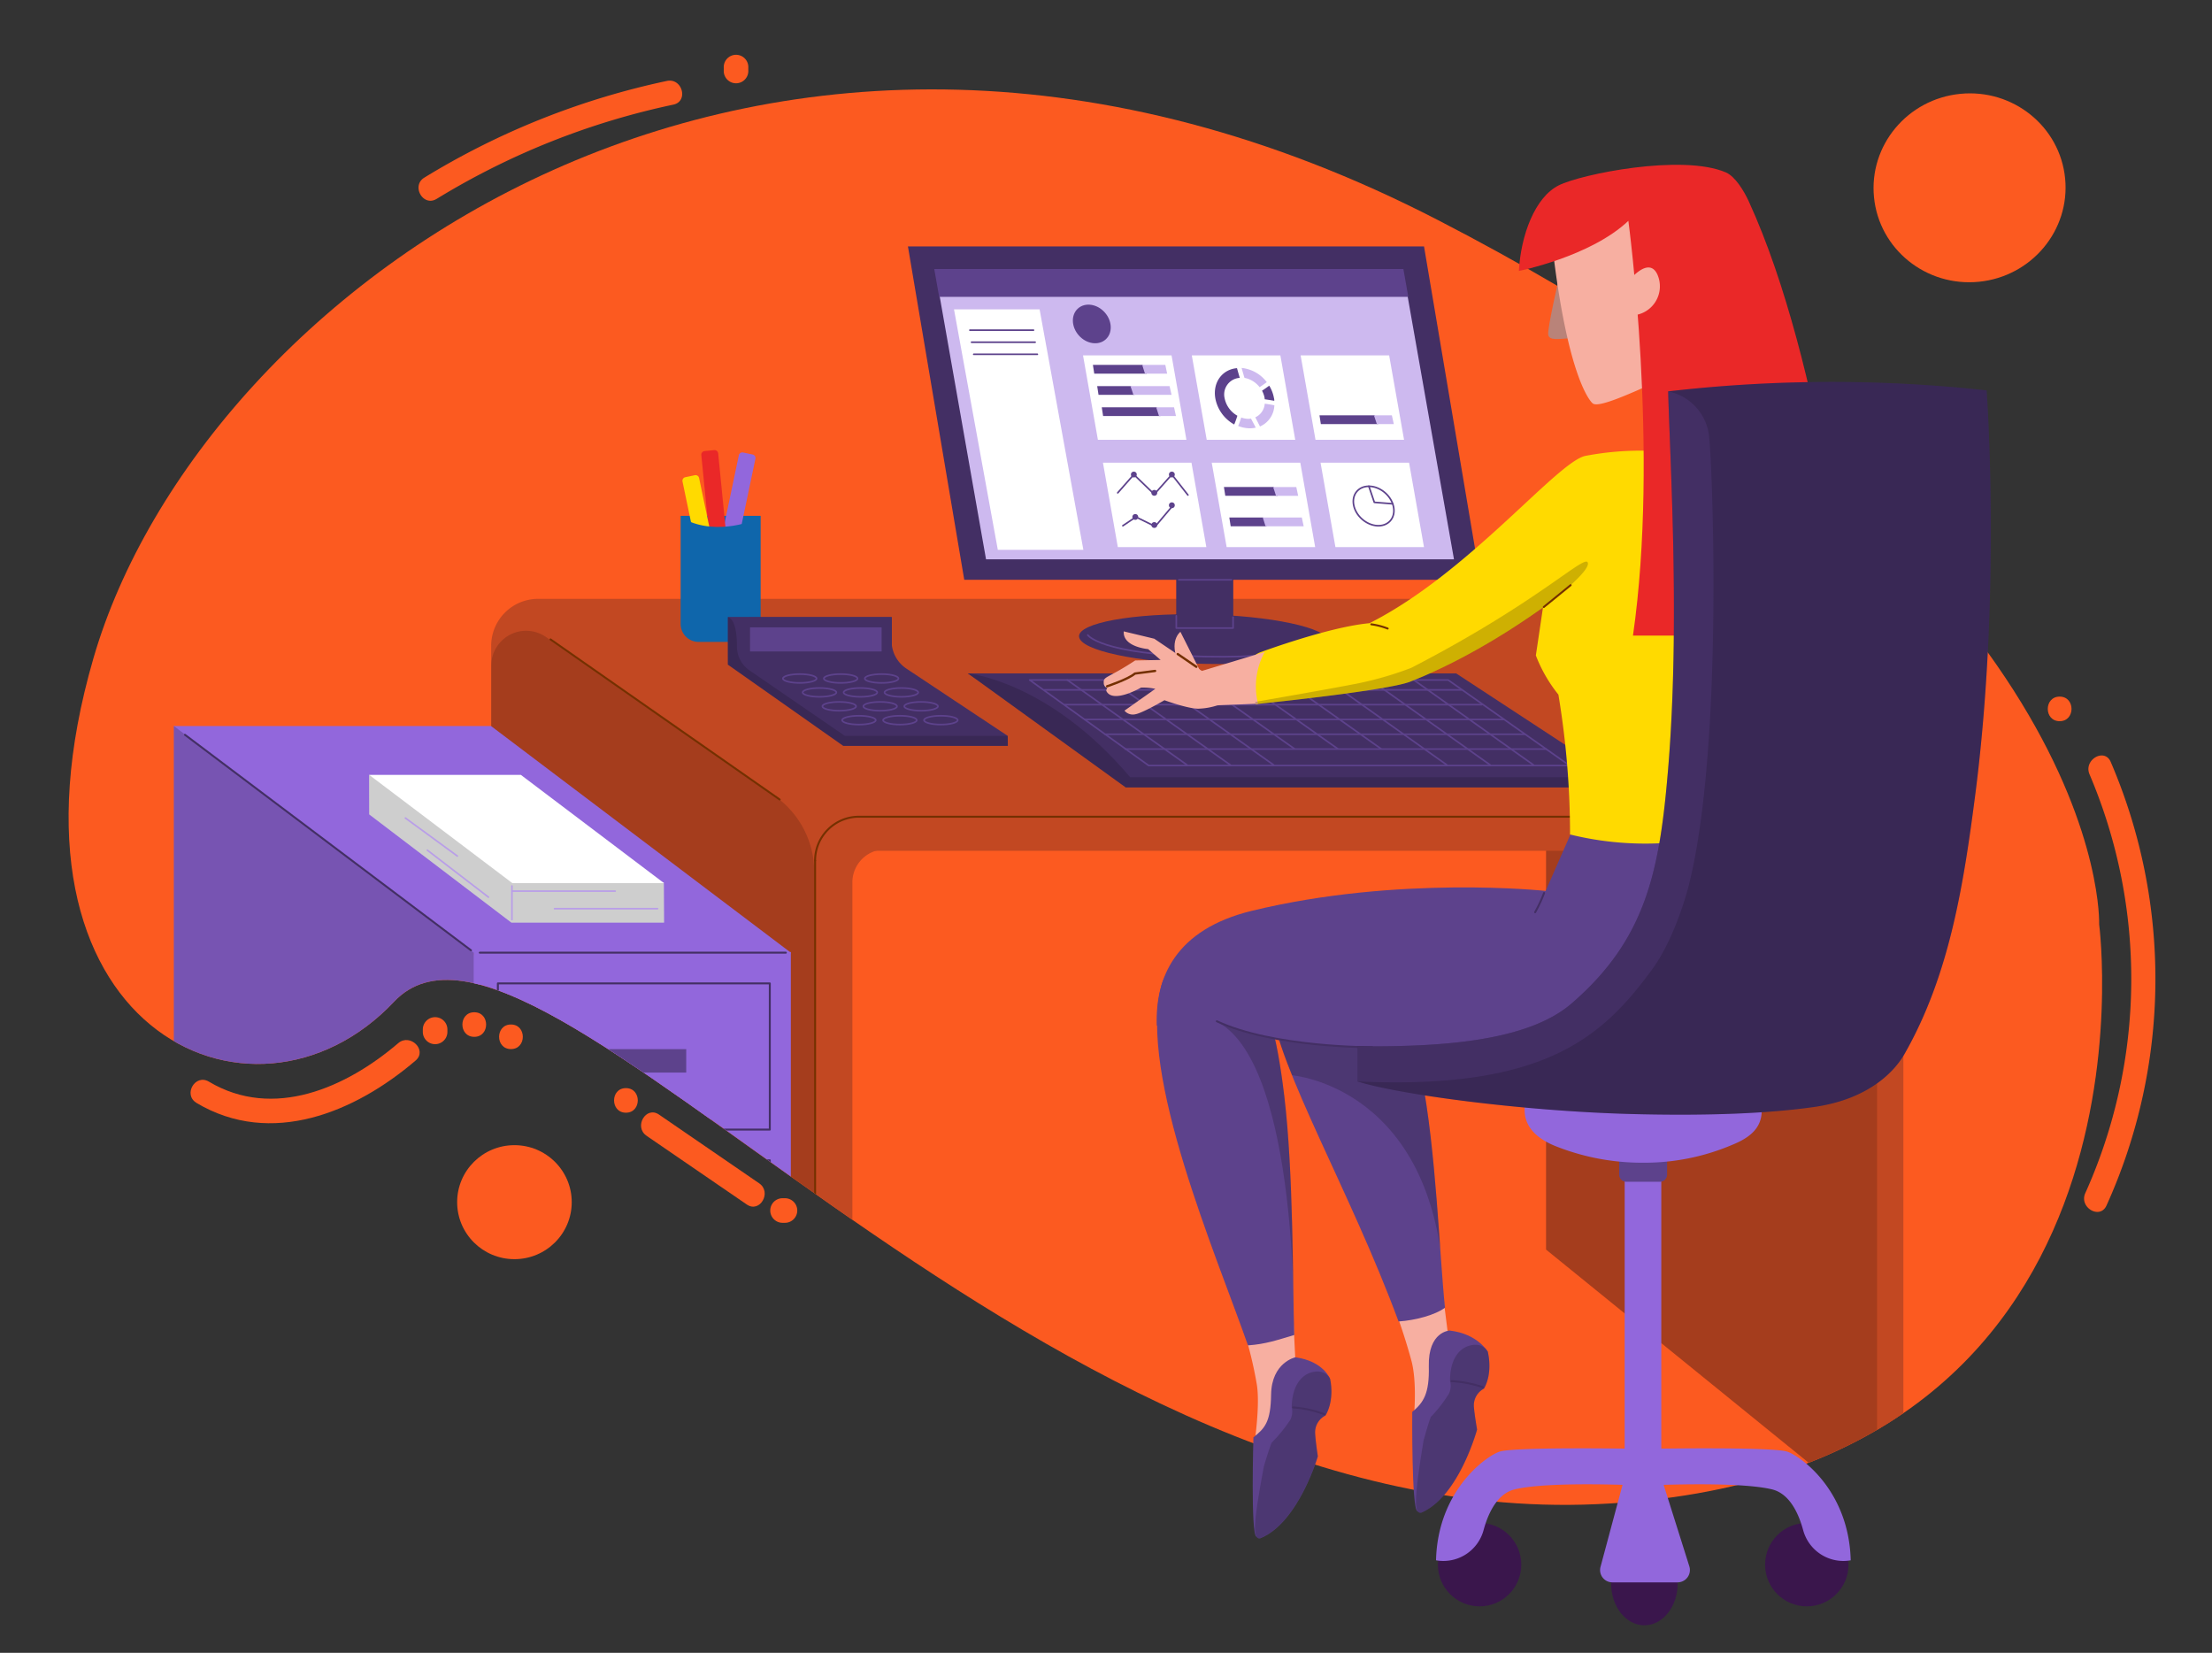 <svg xmlns="http://www.w3.org/2000/svg" xmlns:xlink="http://www.w3.org/1999/xlink" viewBox="0 0 522 390"><rect x="0" y="0" width="522" height="390" fill="#333333" stroke="none"/><defs><style>.cls-1,.cls-10,.cls-19,.cls-25,.cls-28,.cls-7{fill:none;}.cls-2{isolation:isolate;}.cls-3{fill:#fc5a20;}.cls-4{clip-path:url(#clip-path);}.cls-5{fill:#c24822;}.cls-6{opacity:0.15;mix-blend-mode:multiply;}.cls-25,.cls-7{stroke:#743000;}.cls-10,.cls-19,.cls-25,.cls-28,.cls-7{stroke-linecap:round;stroke-linejoin:round;}.cls-10,.cls-7{stroke-width:0.46px;}.cls-8{fill:#9267dc;}.cls-9{fill:#0a0a0a;opacity:0.2;}.cls-10{stroke:#432f64;}.cls-11{fill:#5d428c;}.cls-12{fill:#f7afa1;}.cls-13{fill:#0f66ab;}.cls-14{fill:#ea2828;}.cls-15{fill:#ffda00;}.cls-16{fill:#432f64;}.cls-17{clip-path:url(#clip-path-2);}.cls-18{fill:#fff;}.cls-19{stroke:#5d428c;}.cls-19,.cls-28{stroke-width:0.38px;}.cls-20{fill:#cdb9ef;}.cls-21{clip-path:url(#clip-path-3);}.cls-22{fill:#3a164c;}.cls-23{clip-path:url(#clip-path-4);}.cls-24{fill:#b98379;}.cls-25{stroke-width:0.54px;}.cls-26{clip-path:url(#clip-path-5);}.cls-27{clip-path:url(#clip-path-6);}.cls-28{stroke:#b99ee8;}</style><clipPath id="clip-path"><path class="cls-1" d="M495.37,218.11S512.59,348.84,376.8,354.92,126.48,200.88,93,236.35s-96.27,6.08-70.94-81.07S180.2-30.18,339.3,51.91,495.37,218.11,495.37,218.11Z"/></clipPath><clipPath id="clip-path-2"><polygon class="cls-1" points="237.81 173.64 210.6 156.82 183.59 155.21 210.4 155.44 210.4 145.61 171.76 145.61 171.76 154.5 171.76 155.1 171.76 156.82 198.98 175.97 237.82 175.97 237.81 173.64"/></clipPath><clipPath id="clip-path-3"><polygon class="cls-1" points="343.25 131.98 232.55 131.98 220.47 63.48 331.18 63.48 343.25 131.98"/></clipPath><clipPath id="clip-path-4"><path class="cls-1" d="M341,308.56c-1.33-12.58-2.05-36.82-5.56-54.76-5.53-28.23-30.45-32.16-34.69-30.58-2.33.87-1.9,5.43-.89,13.68,1.94,15.71,18.67,43.79,30.18,74.91C333.93,311.73,338.75,310.25,341,308.56Z"/></clipPath><clipPath id="clip-path-5"><path class="cls-1" d="M378.66,130.6c-.47-8.27-6.71-12.36-15.53-15.24-8.71,8.59-17.25,18.35-39.91,31.69-9.58.85-25.89,6.91-25.89,6.91-6,2.52-.91,12.18-.91,12.18s32-3.23,36.74-5.43c1-.46,21.48-7.77,45.85-29.07C379,131.62,378.66,130.63,378.66,130.6Z"/></clipPath><clipPath id="clip-path-6"><path class="cls-1" d="M305.42,315c-.39-12.65-.17-38.2-2.34-56.34-.55-4.63-1.54-12-2.81-15.27-6.55-16.65-20.86-12.49-24.5-11.43-2.39.7-1.65,4.54-1.25,12.84.76,15.82,12.48,51.12,20,72.61C298.71,317.15,301.37,316.24,305.42,315Z"/></clipPath></defs><title>_</title><g class="cls-2"><g id="Layer_1" data-name="Layer 1"><path class="cls-3" d="M495.37,218.11S512.59,348.84,376.8,354.92,126.48,200.88,93,236.35s-96.27,6.08-70.94-81.07S180.2-30.18,339.3,51.91,495.37,218.11,495.37,218.11Z"/></g><g id="Layer_2" data-name="Layer 2"><g class="cls-4"><polygon class="cls-5" points="442.96 358.25 364.85 294.85 364.85 141.46 442.96 194.58 449.15 358.24 442.96 358.25"/><polygon class="cls-6" points="442.96 358.25 364.85 294.85 364.85 141.46 442.96 194.58 449.15 358.24 442.96 358.25"/><rect class="cls-5" x="194.25" y="193.63" width="250.82" height="7.12"/><polygon class="cls-5" points="442.96 358.25 442.96 193.05 401.6 168.56 405.4 165.1 449.17 194.58 449.17 358.25 442.96 358.25"/><path class="cls-5" d="M201.15,357.8V208.2a7.78,7.78,0,0,1,7.59-7.78l240.53-5.82-70.76-53.3H127a11.09,11.09,0,0,0-11.09,11.08V296.27l76.21,61.85h9l0,0v0h0Z"/><path class="cls-7" d="M438.35,192.71H202.7a10.35,10.35,0,0,0-10.35,10.35h0"/><path class="cls-6" d="M115.93,157V295.39a1.92,1.92,0,0,0,.71,1.48l75.51,61V205.73a21.87,21.87,0,0,0-9.38-17.95L128.83,150.3A8.22,8.22,0,0,0,115.93,157Z"/><path class="cls-8" d="M186.63,224.62V357.88H111.79V224.62S187,224.9,186.63,224.62Z"/><polygon class="cls-8" points="186.63 224.79 115.87 171.31 40.91 171.31 111.67 224.79 154.49 291.9 186.63 224.79"/><polygon class="cls-8" points="176.28 357.79 105.52 304.32 41.03 304.32 111.79 357.79 176.28 357.79"/><polygon class="cls-8" points="41.03 171.31 41.03 304.32 111.79 357.79 122.92 284.91 111.79 224.79 83.59 192.71 41.03 171.31"/><polygon class="cls-9" points="41.03 171.31 41.03 304.32 111.79 357.79 111.79 224.79 41.03 171.31"/><rect class="cls-10" x="117.49" y="232.04" width="64.17" height="34.5"/><rect class="cls-11" x="142.22" y="247.56" width="19.72" height="5.52"/><rect class="cls-10" x="117.49" y="273.78" width="64.17" height="34.5"/><rect class="cls-11" x="142.22" y="289.31" width="19.72" height="5.52"/><rect class="cls-10" x="117.49" y="316.22" width="64.17" height="34.5"/><rect class="cls-11" x="142.22" y="331.74" width="19.72" height="5.52"/><line class="cls-10" x1="185.45" y1="224.79" x2="113.22" y2="224.79"/><line class="cls-10" x1="43.65" y1="173.38" x2="111.15" y2="224.23"/><line class="cls-7" x1="192.35" y1="203.06" x2="192.35" y2="355.9"/></g><path class="cls-12" d="M340.12,302.3l1.64,13L337,332.94l-3.28.54s.66-7.37-.61-12.28a136,136,0,0,0-4.93-14.79Z"/><path class="cls-11" d="M351.1,319s-2.25-4.25-9-5.05c0,0-5.11.2-4.92,8.43.16,6.46-1.25,8.57-3.91,10.77,0,0-.18,22.88,1.2,23.41S343.19,333,343.19,333Z"/><path class="cls-11" d="M342.19,325.89a4.91,4.91,0,0,1,.15,3.64c-.66,2.17-4.9,5.31-4.9,5.31-.69,1.81-1.43,4.58-1.43,4.58-2.6,12.26-2.12,16-1.5,17.13a.79.79,0,0,0,1,.34c8.81-3.86,13.06-19.58,13.06-19.58s-.61-3.47-.76-5.48a4.46,4.46,0,0,1,2.4-4.18c2.18-3.92.89-8.66.89-8.66s-1.13-2.47-4.46-1.43C343.65,318.48,342.13,321.77,342.19,325.89Z"/><path class="cls-9" d="M342.19,325.89a4.14,4.14,0,0,1-.32,3.05,32.82,32.82,0,0,1-4.23,5.41c-.69,1.82-1.71,5.62-1.71,5.62-2.06,12.48-2,15.45-1.42,16.58a.79.79,0,0,0,1,.34c8.81-3.86,13.06-19.58,13.06-19.58s-.61-3.47-.76-5.48a4.46,4.46,0,0,1,2.4-4.18c2.18-3.92.89-8.66.89-8.66s-1.13-2.47-4.46-1.43C343.65,318.48,342.13,321.77,342.19,325.89Z"/><path class="cls-10" d="M349.91,327.32a27.15,27.15,0,0,0-7.36-1.43"/><path class="cls-12" d="M305.24,311.93l.47,9.51L299,339.87l-3,.94s1.42-9.2.58-14.2a97.58,97.58,0,0,0-2.46-10.69Z"/><path class="cls-11" d="M313.88,325.38s-1.47-4.17-8.17-5.12c0,0-5.63,1.18-5.75,8.81-.1,6.46-1.46,7.93-4.17,10.08,0,0-.68,22.86.7,23.43s9.18-23.36,9.18-23.36Z"/><path class="cls-11" d="M304.83,332.09a5,5,0,0,1,.07,3.64c-.71,2.15-5,5.2-5,5.2-.73,1.8-1.53,4.55-1.53,4.55-2.86,12.21-2.46,16-1.86,17.1a.77.77,0,0,0,1,.35c8.9-3.66,13.49-19.29,13.49-19.29s-.54-3.48-.64-5.49A4.43,4.43,0,0,1,312.8,334c2.27-3.88,1.08-8.64,1.08-8.64s-1.08-2.49-4.43-1.53C306.44,324.71,304.85,328,304.83,332.09Z"/><path class="cls-9" d="M304.83,332.09a4.17,4.17,0,0,1-.39,3,33,33,0,0,1-4.35,5.32c-.73,1.8-1.83,5.58-1.83,5.58-2.33,12.43-2.37,15.41-1.77,16.55a.77.77,0,0,0,1,.35c8.9-3.66,13.49-19.29,13.49-19.29s-.54-3.48-.64-5.49A4.43,4.43,0,0,1,312.8,334c2.27-3.88,1.08-8.64,1.08-8.64s-1.08-2.49-4.43-1.53C306.44,324.71,304.85,328,304.83,332.09Z"/><path class="cls-13" d="M160.61,121.72H179.5a0,0,0,0,1,0,0v25.5a4.25,4.25,0,0,1-4.25,4.25H164.87a4.25,4.25,0,0,1-4.25-4.25v-25.5A0,0,0,0,1,160.61,121.72Z"/><path class="cls-8" d="M173.21,106.8h2.24a.86.86,0,0,1,.86.86v20.18a0,0,0,0,1,0,0h-4a0,0,0,0,1,0,0V107.66A.86.86,0,0,1,173.21,106.8Z" transform="translate(27.82 -33.31) rotate(11.85)"/><path class="cls-14" d="M167.34,106.28h2.24a.86.86,0,0,1,.86.86v20.18a0,0,0,0,1,0,0h-4a0,0,0,0,1,0,0V107.14A.86.86,0,0,1,167.34,106.28Z" transform="translate(-10.68 17.14) rotate(-5.65)"/><path class="cls-15" d="M163.89,112.15h2.24a.86.86,0,0,1,.86.86v20.18a0,0,0,0,1,0,0h-4a0,0,0,0,1,0,0V113A.86.86,0,0,1,163.89,112.15Z" transform="translate(-21.62 36.39) rotate(-11.82)"/><path class="cls-13" d="M178.55,122.5s-9,4.14-17.07,0l-.18,10.35,10.35,4.65,6.39-2.58Z"/><polygon class="cls-16" points="210.47 155.44 210.47 145.61 171.83 145.61 171.83 155.1 210.47 155.44"/><path class="cls-16" d="M237.81,173.64l-23.9-15.87a7.84,7.84,0,0,1-3.51-6.53v-5.63H171.76v11.21L199,176h38.84Z"/><rect class="cls-11" x="177" y="148.03" width="31.05" height="5.69"/><g class="cls-17"><path class="cls-6" d="M237.81,173.64H199.38l-22.47-15.43a6.82,6.82,0,0,1-3-5.6c0-2.85-.37-6.51-2.16-7,0,0-2.2,10.7-2.2,10.89s1,3.17,1,3.17l29.18,19.15,38.62-1.1Z"/></g><polygon class="cls-18" points="156.7 217.69 156.65 208.33 87.11 182.84 87.13 192.16 120.68 217.69 156.7 217.69"/><ellipse class="cls-19" cx="188.73" cy="160.1" rx="3.97" ry="1.04"/><ellipse class="cls-19" cx="198.39" cy="160.1" rx="3.97" ry="1.04"/><ellipse class="cls-19" cx="208.05" cy="160.1" rx="3.97" ry="1.04"/><ellipse class="cls-19" cx="193.39" cy="163.38" rx="3.97" ry="1.04"/><ellipse class="cls-19" cx="203.05" cy="163.38" rx="3.97" ry="1.04"/><ellipse class="cls-19" cx="212.71" cy="163.38" rx="3.97" ry="1.04"/><ellipse class="cls-19" cx="198.05" cy="166.66" rx="3.97" ry="1.04"/><ellipse class="cls-19" cx="207.71" cy="166.66" rx="3.97" ry="1.04"/><ellipse class="cls-19" cx="217.37" cy="166.66" rx="3.97" ry="1.04"/><ellipse class="cls-19" cx="202.7" cy="169.93" rx="3.97" ry="1.04"/><ellipse class="cls-19" cx="212.37" cy="169.93" rx="3.97" ry="1.04"/><ellipse class="cls-19" cx="222.03" cy="169.93" rx="3.97" ry="1.04"/><polygon class="cls-16" points="266.7 183.99 381.94 183.99 343.64 158.9 228.41 158.9 266.7 183.99"/><polygon class="cls-19" points="341.74 160.45 242.99 160.45 271.06 180.63 370.38 180.63 341.74 160.45"/><line class="cls-19" x1="246.48" y1="162.78" x2="344.85" y2="162.78"/><line class="cls-19" x1="251.24" y1="166.27" x2="349.68" y2="166.27"/><line class="cls-19" x1="256" y1="169.76" x2="354.85" y2="169.76"/><line class="cls-19" x1="260.77" y1="173.26" x2="359.86" y2="173.26"/><line class="cls-19" x1="265.53" y1="176.75" x2="364.86" y2="176.75"/><line class="cls-19" x1="251.87" y1="160.45" x2="280.12" y2="180.5"/><line class="cls-19" x1="262.09" y1="160.45" x2="290.34" y2="180.5"/><line class="cls-19" x1="292.75" y1="160.45" x2="315.65" y2="176.66"/><line class="cls-19" x1="302.97" y1="160.45" x2="325.87" y2="176.66"/><line class="cls-19" x1="313.19" y1="160.45" x2="341.44" y2="180.5"/><line class="cls-19" x1="323.42" y1="160.45" x2="351.66" y2="180.5"/><line class="cls-19" x1="333.64" y1="160.45" x2="361.88" y2="180.5"/><path class="cls-16" d="M228.41,158.89s16.9-1,38.29,24.5H374.56v2.42H265.67Z"/><path class="cls-6" d="M228.41,158.89s19,1.73,38.29,24.5H374.56v2.42H265.67Z"/><rect class="cls-16" x="277.57" y="128.19" width="13.46" height="22.08"/><path class="cls-16" d="M280.77,144.92c-16.18,0-27.8,2.63-25.94,5.88s16.48,5.88,32.66,5.88,27.8-2.63,25.94-5.88S297,144.92,280.77,144.92Z"/><line class="cls-19" x1="272.31" y1="160.45" x2="300.56" y2="180.5"/><line class="cls-19" x1="282.53" y1="160.45" x2="305.43" y2="176.66"/><path class="cls-19" d="M312.07,150.61s-2.76,4.83-27.6,4.32-27.77-5.09-27.77-5.09"/><polyline class="cls-19" points="290.99 145.63 290.99 148.2 277.59 148.2 277.59 145.31"/><polygon class="cls-16" points="349.33 136.81 227.55 136.81 214.26 58.15 336.05 58.15 349.33 136.81"/><polygon class="cls-20" points="332.17 69.86 221.74 69.86 232.69 131.98 343.12 131.98 332.17 69.86"/><g class="cls-21"><polygon class="cls-11" points="335.54 61.4 337.03 70.05 215.41 70.05 213.9 61.4 335.54 61.4"/></g><path class="cls-11" d="M273,242c-.47-11.27,4.39-22.7,22.39-27.08,34.7-8.45,69.36-4.7,69.36-4.7l6.07-13.82L399,195.23s-5.57,55.92-68.89,52.59c0,0-28.22-.94-41.38-6L273,242"/><circle class="cls-22" cx="349.16" cy="369.19" r="9.84"/><ellipse class="cls-22" cx="388.05" cy="373.66" rx="7.85" ry="9.84"/><circle class="cls-22" cx="426.38" cy="369.19" r="9.84"/><rect class="cls-8" x="383.41" y="270.26" width="8.64" height="87.36" transform="translate(775.45 627.88) rotate(-180)"/><path class="cls-8" d="M338.88,368.17a9.84,9.84,0,0,0,11.21-7.08c1.16-4.28,3.34-8.7,7.4-9.67,8.34-2,30.37-.87,30.37-.87l-.26-8.68s-30.4-.57-33.83.69-14.49,9.39-14.89,25.61Z"/><path class="cls-8" d="M436.74,368.17a9.84,9.84,0,0,1-11.21-7.08c-1.16-4.28-3.34-8.7-7.4-9.67-8.34-2-30.36-.87-30.36-.87l.25-8.68s30.4-.57,33.84.69,14.48,9.39,14.88,25.61Z"/><path class="cls-8" d="M383.94,346.47l-6.24,23.24a2.9,2.9,0,0,0,2.8,3.66h15.39a2.91,2.91,0,0,0,2.77-3.78l-7.2-22.83Z"/><path class="cls-11" d="M383.79,271.41h7.92a1.69,1.69,0,0,1,1.69,1.69v5.75a0,0,0,0,1,0,0H382.09a0,0,0,0,1,0,0V273.1A1.69,1.69,0,0,1,383.79,271.41Z" transform="translate(775.5 550.26) rotate(-180)"/><path class="cls-15" d="M374.18,107.56c-6.69,1.3-27.5,27.63-51,39.49-9.58.85-25.89,6.91-25.89,6.91-6,2.52-.91,12.18-.91,12.18s32-3.23,36.74-5.43c.79-.36,13.67-5,31-17.35l-1.68,11.3a34.52,34.52,0,0,0,5.32,9.24,201.43,201.43,0,0,1,2.75,33c19.57,4.85,35.06,0,35.06,0L413,111.32A69.4,69.4,0,0,0,374.18,107.56Z"/><path class="cls-11" d="M341,308.56c-1.33-12.58-2.05-36.82-5.56-54.76-5.53-28.23-30.45-32.16-34.69-30.58-2.33.87-1.9,5.43-.89,13.68,1.94,15.71,18.67,43.79,30.18,74.91C334.09,311.54,338.75,310.25,341,308.56Z"/><g class="cls-23"><path class="cls-9" d="M304.66,253.69s35.22,2.46,36.24,53.15c0,0,.49-60.83,0-60.75-17,2.78-39.41-.74-39.41-.74"/></g><path class="cls-24" d="M368,65.17S365.1,77.56,365.36,79s2.59.94,4.93.83Z"/><path class="cls-12" d="M377,49.43a10.1,10.1,0,0,0-10.32,11.45c3.52,27.95,8.41,33.64,9.15,34.29,1.15,1,6.7-1.22,16.29-5.65,0,0,8.63,12.69,11.06,18L418,94.68,398.44,71.42l4.63-15.61L395,50Z"/><path class="cls-14" d="M358.43,63.93s16.91-3.36,25.84-11.82c0,0,7.36,54.33,1.09,97.86h51.51S430.45,86.24,412.68,47.5c-1.13-2.47-3.22-5.88-5.4-6.82-10.32-4.43-34.2.41-39.45,3.06C362.22,46.56,358.9,55.48,358.43,63.93Z"/><path class="cls-8" d="M359.79,247.12v14.82c0,4.31,3.43,7,7.45,8.56a55.13,55.13,0,0,0,20.55,3.85,52.87,52.87,0,0,0,21-4.22c3.93-1.6,6.95-3.81,6.95-8.06V247.12Z"/><path class="cls-11" d="M305.42,315c-.39-12.65-.17-38.17-2.34-56.31-3.41-28.57-10.28-35.94-14.63-34.68-2.39.69-12.29.57-14.4,8.61C268.57,253.45,287,296,294.5,317.45,298.71,317.15,301.37,316.21,305.42,315Z"/><path class="cls-12" d="M384.15,66.52s4.92-6.38,7-1.68a6.87,6.87,0,0,1-6,9.58"/><path class="cls-12" d="M298.46,153.84l-14.83,4.47-11.24-7.6-7.2-1.73c-.27,3.69,5.75,4.18,5.75,4.18l2.95,2.56-6,.12c-6.67,4.38-7.54,3.68-7.42,5.33a1.19,1.19,0,0,0,.85,1.17c-.36.48-.22.74-.22.74,1.52,2.95,7.87-.67,8.16-.83a13.61,13.61,0,0,1,3.38.29l-7.28,5.14a2.56,2.56,0,0,0,2.54.86c1.71-.28,6.89-3.32,6.89-3.32s5.44,2,8,2a15.9,15.9,0,0,0,4.45-.77c.24-.08,5.05-.2,9.64-.41A16.83,16.83,0,0,1,298.46,153.84Z"/><path class="cls-25" d="M261.26,161.93s5-1.65,6.56-3l4.77-.62"/><path class="cls-12" d="M284.1,160.08l-5.54-11s-2.93,2.21-.27,7.56S284.1,160.08,284.1,160.08Z"/><g class="cls-26"><path class="cls-9" d="M357.73,148.4s17-12.28,17-15.38S364.08,141.56,333,157.6a80,80,0,0,1-13.71,3.88c-8,1.55-26.14,4.66-26.14,4.66l41.15-1Z"/></g><path class="cls-10" d="M362.27,215.25a33.2,33.2,0,0,0,2.11-4.54"/><g class="cls-27"><path class="cls-9" d="M305.36,315.14s1.25-63.25-17.85-73.9c0,0,9.4,3.41,13.54,3.76l7.23,24.3L310.35,299Z"/></g><path class="cls-10" d="M323.8,247.11s-23.25.12-36.64-6.13"/><path class="cls-16" d="M392.06,196c.29-2,.55-4,.78-6C392.61,192.07,392.35,194.08,392.06,196Z"/><path class="cls-16" d="M389.79,207.18c.32-1.18.61-2.37.88-3.58C390.4,204.81,390.11,206,389.79,207.18Z"/><path class="cls-16" d="M468.81,92.12a335.74,335.74,0,0,0-75.15.23s5.4,3.21,6.34,12.92c.84,8.62,3.43,70.67-4.69,102.62,0,0-2.83,12.05-8.46,19.73-10.41,14.19-29.79,20.9-63.88,21.84-3.82.11-.47.7-2.58,5.73,9.36,3,38.38,6.95,64.11,7.66,19,.52,33.29-.18,43.56-1.64,13.73-1.95,19.46-9.17,21.34-12.45,10.69-18.71,14-40,16.83-62C472.3,138.9,468.81,92.12,468.81,92.12Z"/><path class="cls-16" d="M386.12,217.26c.51-1.07,1-2.16,1.41-3.26C387.1,215.1,386.63,216.19,386.12,217.26Z"/><path class="cls-6" d="M468.81,92.12a335.74,335.74,0,0,0-75.15.23c.47,17.14,2.82,55,0,89-2,24-5.09,40.15-22.78,55.42-10.36,8.94-30.67,10.31-50.49,10.1v8.31c9.36,3,38.38,6.95,64.11,7.66,19,.52,33.29-.18,43.56-1.64,13.73-1.95,19.46-9.17,21.34-12.45,10.69-18.71,14-40,16.83-62C472.3,138.9,468.81,92.12,468.81,92.12Z"/><path class="cls-16" d="M389.9,228.71c5.62-7.68,8.6-19.69,8.6-19.69,8.12-32,5.7-96.93,4.87-105.55a12.15,12.15,0,0,0-9.71-11.12c.47,17.14,2.82,55,0,89-2,24-5.09,40.15-22.78,55.42-10.36,8.94-30.67,10.31-50.49,10.1v8.31C364.79,257.2,378.32,244.5,389.9,228.71Z"/><path class="cls-7" d="M323.61,147.31a17.33,17.33,0,0,1,3.86,1"/><line class="cls-25" x1="277.92" y1="154.32" x2="282.32" y2="157.34"/><polygon class="cls-18" points="279.98 103.78 259.09 103.78 255.58 83.86 276.47 83.86 279.98 103.78"/><polygon class="cls-18" points="255.66 129.74 235.47 129.74 225.13 72.99 245.33 72.99 255.66 129.74"/><polygon class="cls-18" points="305.66 103.78 284.77 103.78 281.25 83.86 302.15 83.86 305.66 103.78"/><polygon class="cls-18" points="331.34 103.78 310.44 103.78 306.93 83.86 327.82 83.86 331.34 103.78"/><polygon class="cls-18" points="284.68 129.09 263.79 129.09 260.28 109.17 281.17 109.17 284.68 129.09"/><polygon class="cls-18" points="310.36 129.09 289.47 129.09 285.95 109.17 306.85 109.17 310.36 129.09"/><polygon class="cls-18" points="336.04 129.09 315.14 129.09 311.63 109.17 332.52 109.17 336.04 129.09"/><ellipse class="cls-11" cx="257.65" cy="76.44" rx="4.09" ry="4.9" transform="translate(14.73 191.4) rotate(-41.85)"/><path class="cls-20" d="M297.25,91.36c.57-.38,1.14-.77,1.69-1.19A8.51,8.51,0,0,0,293,86.82c.22.78.44,1.57.68,2.34A5.93,5.93,0,0,1,297.25,91.36Z"/><path class="cls-11" d="M292,98.09A6.1,6.1,0,0,1,289,94a3.92,3.92,0,0,1,3.57-4.84c-.23-.76-.44-1.52-.66-2.29-3.5.3-5.76,3.38-5.11,7.13a8.93,8.93,0,0,0,4.46,6.16A21,21,0,0,0,292,98.09Z"/><path class="cls-20" d="M295.22,98.77a4.62,4.62,0,0,1-.65.06,4.94,4.94,0,0,1-1.66-.32c-.21.69-.46,1.37-.72,2a7.56,7.56,0,0,0,2.77.55,6.21,6.21,0,0,0,1.38-.16Z"/><path class="cls-20" d="M298.46,95.25a3.83,3.83,0,0,1-2.23,3.22l1.11,2.16a5.65,5.65,0,0,0,3.39-5C300,95.47,299.22,95.36,298.46,95.25Z"/><path class="cls-11" d="M298.45,94.21c.76.11,1.51.22,2.26.36,0-.21,0-.41-.07-.62A8.44,8.44,0,0,0,299.52,91c-.55.41-1.12.81-1.7,1.19a5.58,5.58,0,0,1,.61,1.73A2.46,2.46,0,0,1,298.45,94.21Z"/><path class="cls-11" d="M269.7,86.1H257.91l.32,2.07h12.4C270.34,87.47,270,86.78,269.7,86.1Z"/><path class="cls-11" d="M266.92,91.1h-8l.32,2.07h8.5C267.52,92.47,267.23,91.78,266.92,91.1Z"/><path class="cls-11" d="M273,96.1H260l.32,2.07h13.53C273.59,97.47,273.31,96.79,273,96.1Z"/><path class="cls-20" d="M270.2,88.17h5.23L275,86.1h-5.46C269.74,86.79,270,87.47,270.2,88.17Z"/><path class="cls-20" d="M273.51,98.17h4l-.45-2.07h-4.22C273.05,96.79,273.3,97.48,273.51,98.17Z"/><path class="cls-11" d="M324.43,98H311.38l.32,2.07h13.53C325,99.37,324.71,98.68,324.43,98Z"/><path class="cls-20" d="M324.92,100.07h4L328.46,98h-4.23C324.46,98.69,324.7,99.38,324.92,100.07Z"/><path class="cls-20" d="M267.47,93.17h9L276,91.1h-9.23C267,91.79,267.26,92.48,267.47,93.17Z"/><path class="cls-11" d="M300.62,114.91H288.83l.32,2.07h12.4C301.26,116.28,300.94,115.59,300.62,114.91Z"/><path class="cls-20" d="M301.12,117h5.23l-.44-2.07h-5.47C300.67,115.6,300.91,116.28,301.12,117Z"/><path class="cls-11" d="M298.1,122.11h-8l.32,2.07h8.5A18.67,18.67,0,0,0,298.1,122.11Z"/><path class="cls-20" d="M298.65,124.18h9l-.44-2.07H298C298.2,122.8,298.44,123.48,298.65,124.18Z"/><polyline class="cls-19" points="263.77 116.29 267.57 111.97 272.4 116.63 276.54 111.97 280.33 116.8"/><polyline class="cls-19" points="264.98 124.05 268.05 121.98 272.62 124.22 276.54 119.56"/><circle class="cls-11" cx="267.57" cy="111.97" r="0.69"/><circle class="cls-11" cx="272.4" cy="116.29" r="0.69"/><circle class="cls-11" cx="276.54" cy="111.97" r="0.69"/><circle class="cls-11" cx="272.4" cy="123.88" r="0.69"/><circle class="cls-11" cx="267.91" cy="121.98" r="0.69"/><circle class="cls-11" cx="276.54" cy="119.22" r="0.69"/><ellipse class="cls-19" cx="324.15" cy="119.39" rx="4.13" ry="5.25" transform="translate(19.75 282.69) rotate(-48.43)"/><polyline class="cls-19" points="323.03 114.73 324.32 118.53 328.63 118.87"/><line class="cls-7" x1="129.91" y1="150.87" x2="183.99" y2="188.65"/><line class="cls-19" x1="290.6" y1="136.81" x2="278.18" y2="136.81"/><line class="cls-19" x1="228.88" y1="77.9" x2="243.89" y2="77.9"/><line class="cls-19" x1="229.27" y1="80.75" x2="244.28" y2="80.75"/><line class="cls-19" x1="229.79" y1="83.6" x2="244.8" y2="83.6"/><polygon class="cls-9" points="156.7 217.69 156.65 208.33 87.11 182.84 87.13 192.16 120.68 217.69 156.7 217.69"/><polygon class="cls-18" points="156.7 208.38 122.92 182.84 87.13 182.84 120.91 208.38 156.7 208.38"/><line class="cls-28" x1="120.81" y1="209.06" x2="120.81" y2="217"/><line class="cls-28" x1="120.86" y1="210.27" x2="145.18" y2="210.27"/><line class="cls-28" x1="130.86" y1="214.41" x2="155.18" y2="214.41"/><line class="cls-28" x1="95.67" y1="193.02" x2="107.92" y2="201.99"/><path class="cls-28" d="M100.85,200.61c1.52,1.14,12.9,9.94,14.42,11.08"/><path class="cls-10" d="M312.51,333.69a26.55,26.55,0,0,0-7.33-1.6"/><line class="cls-7" x1="364.31" y1="143.23" x2="370.65" y2="138.07"/><ellipse class="cls-3" cx="464.79" cy="44.34" rx="22.66" ry="22.28" transform="translate(-2.11 45.95) rotate(-5.65)"/><ellipse class="cls-3" cx="121.4" cy="283.66" rx="13.52" ry="13.45"/><path class="cls-3" d="M46.36,260.24c17.64,10.51,37.47,2.2,51.72-10,2.84-2.43-1.28-6.51-4.1-4.1-12.24,10.47-29.43,18.17-44.69,9.08-3.22-1.92-6.14,3.09-2.93,5Z"/><path class="cls-3" d="M105.58,243.48v-.57a2.9,2.9,0,1,0-5.8,0v.57a2.9,2.9,0,1,0,5.8,0Z"/><path class="cls-3" d="M111.92,244.65c3.73,0,3.73-5.8,0-5.8s-3.74,5.8,0,5.8Z"/><path class="cls-3" d="M120.58,247.54c3.73,0,3.73-5.8,0-5.8s-3.74,5.8,0,5.8Z"/><path class="cls-3" d="M147.71,262.55c3.73,0,3.74-5.8,0-5.8s-3.73,5.8,0,5.8Z"/><path class="cls-3" d="M152.58,268l23.65,16.21c3.08,2.12,6-2.9,2.92-5l-23.64-16.22c-3.08-2.11-6,2.91-2.93,5Z"/><path class="cls-3" d="M185.24,282.73h-.57a2.9,2.9,0,1,0,0,5.8h.57a2.9,2.9,0,0,0,0-5.8Z"/><path class="cls-3" d="M493.1,182.71a123.2,123.2,0,0,1-1,98.82c-1.53,3.37,3.46,6.32,5,2.93a129.6,129.6,0,0,0,1-104.68c-1.48-3.42-6.47-.47-5,2.93Z"/><path class="cls-3" d="M486.05,170.17c3.73,0,3.74-5.8,0-5.8s-3.74,5.8,0,5.8Z"/><path class="cls-3" d="M103.06,46.92A177,177,0,0,1,158.9,24.69c3.65-.78,2.11-6.37-1.54-5.59a181.74,181.74,0,0,0-57.22,22.81c-3.18,1.94-.27,7,2.92,5Z"/><path class="cls-3" d="M176.59,16.58V16a2.9,2.9,0,1,0-5.79,0v.58a2.9,2.9,0,1,0,5.79,0Z"/></g></g></svg>